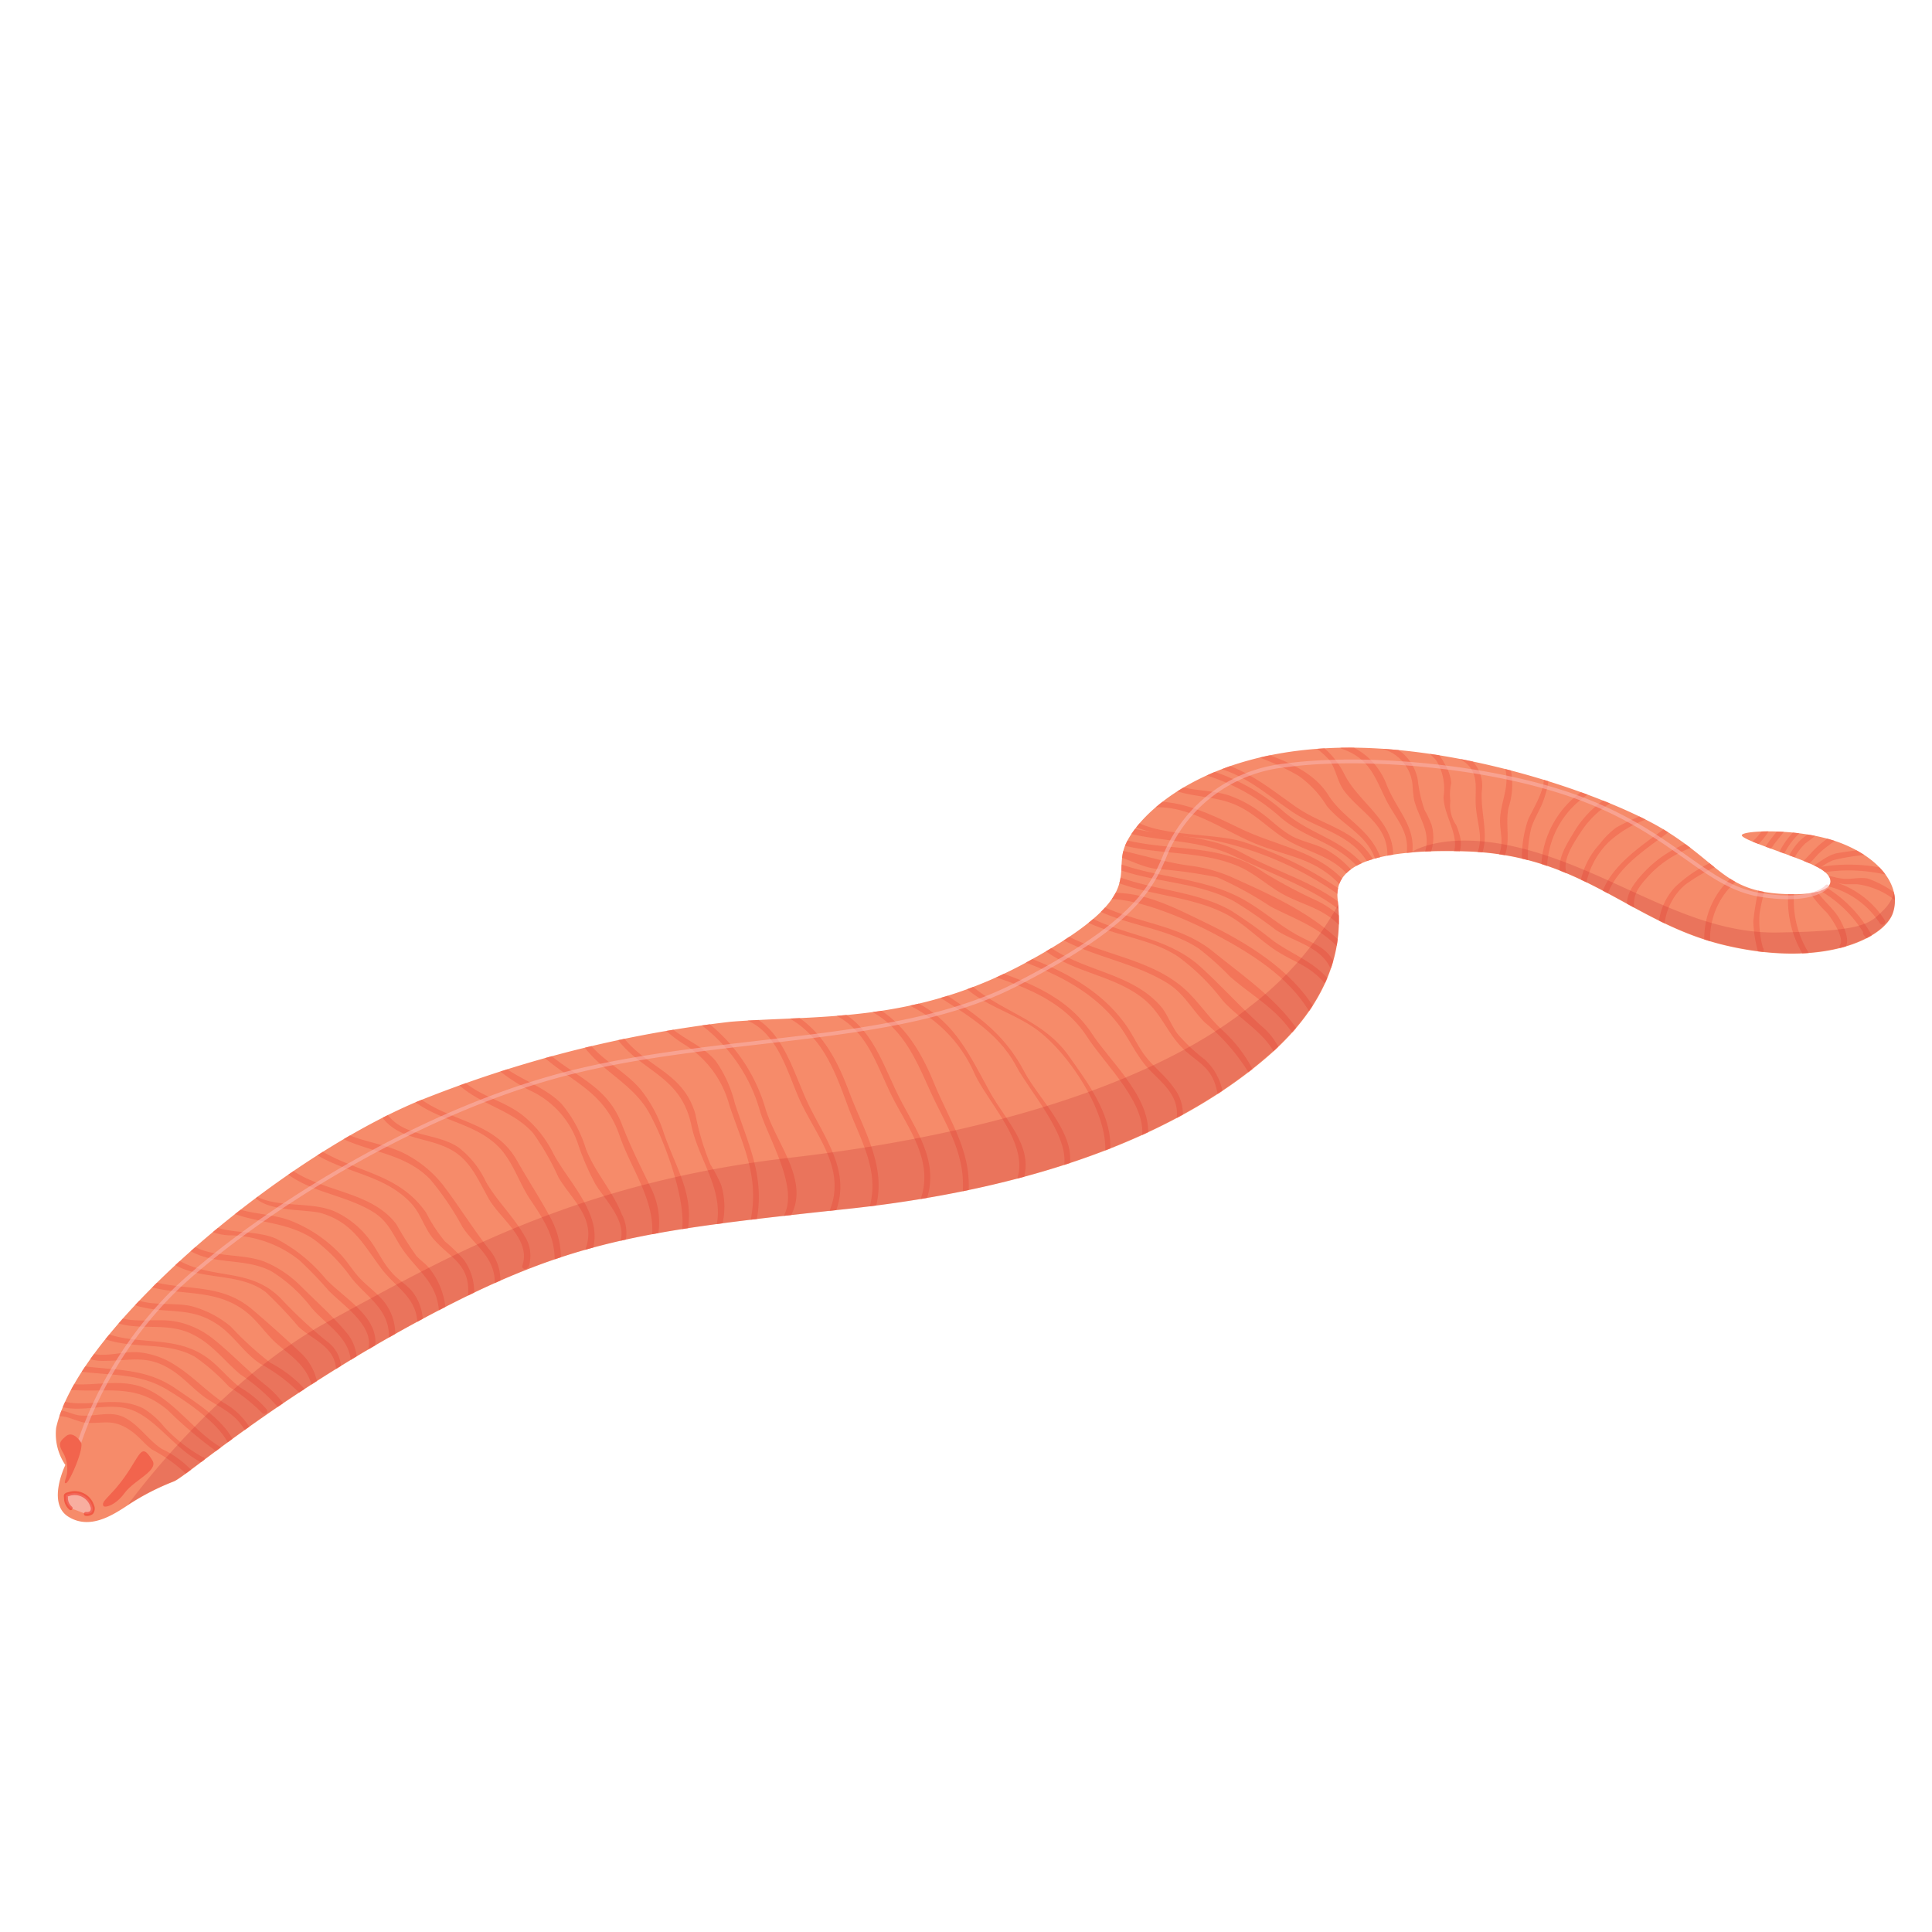<svg id="Animals&#x52A8;&#x7269;" xmlns="http://www.w3.org/2000/svg" xmlns:xlink="http://www.w3.org/1999/xlink" viewbox="0 0 128 128" width="128" height="128"><defs><style>.cls-1,.cls-7{fill:none;stroke:none;}.cls-2{fill:#f68b6a;stroke:none;}.cls-3{fill:#facac9;stroke:#ed3124;stroke-miterlimit:10;stroke-width:0.26px;opacity:0.56;}.cls-3,.cls-7{stroke-linecap:round;}.cls-4{opacity:0.72;stroke:none;}.cls-5{clip-path:url(#clip-path);stroke:none;}.cls-6{fill:#f26c52;stroke:none;}.cls-7{stroke:#f9b7b3;stroke-linejoin:round;stroke-width:0.25px;opacity:0.53;}.cls-8{fill:#f2644d;stroke:none;}.cls-9{fill:#c1272d;opacity:0.22;stroke:none;}</style><clippath id="clip-path"><path class="cls-1" d="M4.33,97.06a3.65,3.65,0,0,1-.61-2.46C4,93.33,5,90.43,9.95,85.43s11.94-10,17.6-12.41a79.75,79.75,0,0,1,20.89-5.33c5.89-.46,12.13.15,19.69-4s5.76-5.51,6.32-7.41,4.56-6.19,13.28-6.7,19,3.22,22.58,5.43,4,4,7.71,4.21,3.82-1,2.45-1.74-5.06-1.8-5.07-2.14,4-.51,6.65.55,3.93,2.94,3.36,4.61-4.59,3.64-11,2.16-9.44-6-17.26-6.25-8.67,1.7-8.53,3.14.7,5.81-4.6,10.42S69.95,78.61,56.17,80.09s-18.44,2.06-28.24,7.33S12.3,97.86,11.52,98.15a16.21,16.21,0,0,0-3,1.54c-1.06.7-2.57,1.69-4,.79S4.33,97.06,4.33,97.06Z"/></clippath></defs><title>animals&#x52A8;&#x7269;</title><path class="cls-2" d="M4.33,97.06a3.65,3.65,0,0,1-.61-2.46C4,93.33,5,90.43,9.95,85.43s11.94-10,17.6-12.41a79.75,79.75,0,0,1,20.89-5.33c5.89-.46,12.13.15,19.69-4s5.76-5.51,6.32-7.41,4.56-6.19,13.28-6.7,19,3.22,22.58,5.43,4,4,7.71,4.21,3.82-1,2.45-1.74-5.06-1.8-5.07-2.14,4-.51,6.65.55,3.93,2.94,3.36,4.61-4.59,3.64-11,2.16-9.44-6-17.26-6.25-8.67,1.7-8.53,3.14.7,5.81-4.6,10.42S69.95,78.61,56.17,80.09s-18.44,2.06-28.24,7.33S12.3,97.86,11.52,98.15a16.21,16.21,0,0,0-3,1.54c-1.06.7-2.57,1.69-4,.79S4.33,97.06,4.33,97.06Z"/><path class="cls-3" d="M4.68,99.92a.89.89,0,0,1-.31-.72.22.22,0,0,1,0-.13A.23.23,0,0,1,4.52,99a1.22,1.22,0,0,1,1.59.78.42.42,0,0,1-.05.43.51.51,0,0,1-.37.09"/><g class="cls-4"><g class="cls-5"><path class="cls-6" d="M12.71,97.43a6.61,6.61,0,0,0-2-1.44c-.89-.58-1.53-1.62-2.49-2.09s-1.91,0-3-.13c-.61-.1-1.07-.48-1.67-.22-.23.1,0,.43.2.33.48-.21,1.41.34,1.93.38,1.21.09,1.83-.35,3.14.64.44.34.79.79,1.24,1.13a9.89,9.89,0,0,1,2.25,1.6c.15.2.49,0,.33-.2Z"/><path class="cls-6" d="M13.45,96.55a10.3,10.3,0,0,1-2.56-2,5.36,5.36,0,0,0-1.4-1.24c-1.75-.87-3.48-.06-5.26-.45-.24-.05-.35.32-.1.37,1.57.35,3.28-.41,4.79.26s2.71,2.49,4.34,3.36c.22.12.42-.22.2-.33Z"/><path class="cls-6" d="M14.6,95.87c-1.74-1.06-2.92-2.9-4.77-3.8-1.63-.8-3.34-.24-5.06-.37-.25,0-.25.37,0,.39,2.45.18,4.22-.45,6.34,1.33a28.09,28.09,0,0,0,3.3,2.79c.21.13.41-.2.2-.33Z"/><path class="cls-6" d="M15.43,95.38c-.72-1.39-2.52-2.51-3.8-3.39-2-1.38-4-1.18-6.28-1.5-.24,0-.35.34-.1.37,2,.28,3.94.09,5.76,1.17,1.28.76,3.39,2.19,4.09,3.55.11.22.45,0,.33-.2Z"/><path class="cls-6" d="M16.53,94.55a4.79,4.79,0,0,0-1.72-1.62c-1.12-.74-2-1.72-3.15-2.45a5.4,5.4,0,0,0-2.4-.88c-1.1-.12-2.35.41-3.41,0-.24-.08-.34.29-.1.37a2.8,2.8,0,0,0,1.15.19c1.77,0,2.88-.45,4.54.65.78.52,1.39,1.23,2.15,1.78,1,.69,1.94,1,2.61,2.13a.19.19,0,0,0,.33-.2Z"/><path class="cls-6" d="M17.68,93.39a6.89,6.89,0,0,0-1.77-1.47c-.81-.6-1.41-1.43-2.23-2C11.6,88.45,9.25,89.16,7,88.33c-.23-.09-.34.29-.1.37,2,.72,4.12.14,6,1.18a13.64,13.64,0,0,1,2.28,2,11.94,11.94,0,0,1,2.16,1.71c.15.2.48,0,.33-.2Z"/><path class="cls-6" d="M18.9,93.16a6.72,6.72,0,0,0-1.4-1.47c-1.14-.92-2.15-2-3.26-2.89a5.72,5.72,0,0,0-2.38-1.2c-1.5-.36-3.05.22-4.49-.52-.22-.12-.42.22-.2.33,1.78.93,3.76.06,5.6,1,1.29.63,2.08,1.75,3.16,2.65a12.32,12.32,0,0,1,2.64,2.35c.14.2.48,0,.33-.2Z"/><path class="cls-6" d="M20.32,92.18a8.27,8.27,0,0,0-2.42-1.9,22.31,22.31,0,0,1-2.62-2.4,6.81,6.81,0,0,0-2.51-1.32c-1.23-.34-3.25.1-4.23-.76-.19-.16-.46.11-.27.27a2.62,2.62,0,0,0,1.23.55c1.66.39,3.09,0,4.71,1,1.21.72,1.85,1.93,3,2.71A11.3,11.3,0,0,1,20,92.45c.16.19.43-.08.27-.27Z"/><path class="cls-6" d="M21.06,91.82A3.75,3.75,0,0,0,20,89.7c-1.07-1-2.17-2-3.27-2.93-2.14-1.82-4.39-1.19-6.91-1.94a.19.19,0,0,0-.1.37c2.35.7,4.69.1,6.74,1.84.7.6,1.21,1.4,1.9,2,1,.86,2,1.48,2.33,2.88.06.24.43.14.37-.1Z"/><path class="cls-6" d="M22.6,90.7a2.23,2.23,0,0,0-.94-1.83,29.92,29.92,0,0,1-2.92-2.7c-2.08-2.27-4.57-1.3-7-2.72a.19.19,0,0,0-.2.33c1.89,1.08,4.31.5,6.06,1.82a27.77,27.77,0,0,1,2.17,2.29c.91.86,2.4,1.31,2.49,2.8,0,.25.4.25.39,0Z"/><path class="cls-6" d="M23.64,90.36a2.93,2.93,0,0,0-.69-2.08c-.83-1-2.05-2.11-3-3.05a7.38,7.38,0,0,0-2.4-1.63C16,83,14,83.37,12.64,82.44c-.21-.14-.4.2-.2.33,1.67,1.11,3.81.5,5.6,1.49a10,10,0,0,1,2.58,2.36c1,1.19,2.62,2,2.63,3.74a.19.19,0,0,0,.39,0Z"/><path class="cls-6" d="M24.78,89.56c.61-2.17-1.91-3.46-3.21-4.84a10.48,10.48,0,0,0-3.27-2.65c-1.44-.63-3.16-.24-4.53-1-.22-.12-.42.22-.2.33a3.75,3.75,0,0,0,1.53.44,7.61,7.61,0,0,1,4.72,1.64,25.89,25.89,0,0,1,1.93,2c.9.95,3.09,2.35,2.64,3.94a.19.19,0,0,0,.37.1Z"/><path class="cls-6" d="M26.16,88.82a3.47,3.47,0,0,0-.69-2.55c-.53-.67-1.29-1.15-1.84-1.82-.39-.47-.72-1-1.15-1.43a9.19,9.19,0,0,0-3.11-2.1c-1.31-.54-2.81-.44-4.08-1-.23-.1-.42.24-.2.33,1.89.82,3.9.64,5.72,1.87a11.71,11.71,0,0,1,2.49,2.57c1.08,1.33,2.61,2.11,2.46,4.12,0,.25.37.25.39,0Z"/><path class="cls-6" d="M28,87.91a3.3,3.3,0,0,0-.65-2.3c-.39-.5-1-.83-1.39-1.3-.62-.67-.95-1.5-1.5-2.21a6.08,6.08,0,0,0-2.18-1.79c-1.61-.78-4.11-.2-5.51-1.19.2.14.4-.19.2-.33l0,0c-.13-.09-.35.06-.28.22.55,1.32,3.62,1.08,4.58,1.36,2.09.61,2.81,2.09,4,3.68,1,1.32,2.46,1.95,2.38,3.88,0,.25.38.25.39,0Z"/><path class="cls-6" d="M29.54,87.28A5,5,0,0,0,28.42,84c-.25-.3-.58-.51-.84-.8a23.05,23.05,0,0,1-1.32-2.09C24.54,78.83,21.13,79,19,77.27c-.19-.16-.47.11-.27.27,1.77,1.49,4.09,1.58,6,2.76,1.15.71,1.4,1.8,2.16,2.77,1.12,1.44,2.2,2.13,2.21,4.19a.19.19,0,0,0,.39,0Z"/><path class="cls-6" d="M31.36,86.22a3.64,3.64,0,0,0-.63-2.76,11.46,11.46,0,0,0-1.25-1.21,10.22,10.22,0,0,1-1.25-1.91c-1.89-2.7-4.76-2.63-7.31-4.32-.21-.14-.4.2-.2.33,2.09,1.38,4.71,1.44,6.5,3.35.69.73.89,1.7,1.54,2.43,1.15,1.29,2.53,1.68,2.22,4,0,.24.34.35.37.1Z"/><path class="cls-6" d="M33.12,85.28a3.17,3.17,0,0,0-.74-2.54c-1-1.28-1.84-2.62-2.8-3.92a7.68,7.68,0,0,0-3-2.5c-1.41-.63-2.92-.71-4.27-1.52a.19.19,0,0,0-.2.33c2.08,1.24,4.58,1.14,6.39,3a18.89,18.89,0,0,1,2.14,3.16c.87,1.32,2.32,2.11,2.12,4,0,.25.36.25.39,0Z"/><path class="cls-6" d="M35,84a2.39,2.39,0,0,0-.25-2.12c-.71-1.26-1.81-2.29-2.55-3.57A6.12,6.12,0,0,0,30.35,76c-1.54-1-3.58-.61-4.77-2.27-.14-.2-.48,0-.33.2,1.24,1.74,3.26,1.32,4.91,2.41,1.1.73,1.6,2,2.25,3.13.8,1.33,2.77,2.66,2.2,4.37-.08.24.3.34.37.1Z"/><path class="cls-6" d="M37.13,84a5.6,5.6,0,0,0-.58-3.17c-.7-1.33-1.56-2.63-2.3-3.94-1.51-2.67-4.5-2.52-6.67-4.3-.19-.16-.47.12-.27.27,1.84,1.5,4.45,1.53,6,3.43.79,1,1.13,2.15,1.82,3.18,1,1.5,1.75,2.59,1.6,4.52,0,.25.37.25.39,0Z"/><path class="cls-6" d="M39.19,83c.92-2.38-1.5-4.62-2.54-6.59a7.44,7.44,0,0,0-2-2.5c-1.26-1-2.88-1.27-4.06-2.38-.18-.17-.46.1-.27.27,1.49,1.41,3.6,1.7,5,3.27A17.39,17.39,0,0,1,37,78c.91,1.53,2.56,2.77,1.77,4.81-.09.23.28.33.37.1Z"/><path class="cls-6" d="M41.28,82.75a2.66,2.66,0,0,0-.09-2.31c-.6-1.53-1.75-2.74-2.37-4.31a8.47,8.47,0,0,0-1.62-3C36,71.91,34.27,71.5,33,70.38c-.19-.16-.46.11-.27.27a12.51,12.51,0,0,0,2.35,1.58,6,6,0,0,1,3.24,3.63,16.6,16.6,0,0,0,1.14,2.61c.66,1.08,2.31,2.66,1.5,4.08a.19.19,0,0,0,.33.2Z"/><path class="cls-6" d="M43.55,82.09a5.1,5.1,0,0,0-.33-3.19c-.71-1.48-1.4-2.81-2-4.36-1-2.66-3.13-3.16-5.1-4.93-.19-.17-.46.11-.27.27,2.08,1.86,4.19,2.42,5.2,5.36.78,2.27,2.44,4.39,2.13,6.84,0,.25.36.24.39,0Z"/><path class="cls-6" d="M45.51,81.79c.55-2.6-.69-4.28-1.53-6.72a9,9,0,0,0-1.54-2.89c-1.12-1.33-2.78-2-3.71-3.48-.13-.21-.47,0-.33.2,1.2,2,3.47,2.77,4.62,4.85,1.05,1.9,2.54,6,2.13,7.94-.05.24.32.35.37.1Z"/><path class="cls-6" d="M47.78,81.4a5,5,0,0,0,0-2.89,9.32,9.32,0,0,0-.71-1.35,17.18,17.18,0,0,1-1-3.35c-.83-2.86-3.33-3.06-4.94-5.3-.14-.2-.48,0-.33.2,1.67,2.33,4.29,2.5,5,5.82.47,2.31,2.24,4.37,1.64,6.79a.19.19,0,0,0,.37.1Z"/><path class="cls-6" d="M50.06,81.2c.69-3.11-.41-5.16-1.38-8.12a8.29,8.29,0,0,0-1.25-2.77c-.9-1.1-2.3-1.47-3.27-2.51-.17-.18-.44.09-.27.27a8.89,8.89,0,0,0,1.6,1.22,6.8,6.8,0,0,1,2.82,3.89C49.25,76,50.37,78,49.68,81.1c-.05.24.32.35.37.1Z"/><path class="cls-6" d="M52.11,81c1.81-2.46-.58-5-1.37-7.46a11.31,11.31,0,0,0-4.55-6.3c-.21-.14-.4.19-.2.33a10.82,10.82,0,0,1,4.37,6.07c.61,1.95,2.76,5.33,1.41,7.16-.15.2.19.39.33.2Z"/><path class="cls-6" d="M55.26,80.54c1.16-2.65-.35-4.72-1.55-7.07s-1.79-5.65-4.61-6.41a.19.19,0,0,0-.1.37c2.47.66,3.1,3.49,4,5.48,1.08,2.36,3.15,4.6,1.91,7.43-.1.23.23.42.33.2Z"/><path class="cls-6" d="M58,80.07c.78-2.78-.79-5.18-1.75-7.75-.87-2.32-2-4.39-4.29-5.46-.23-.1-.42.23-.2.33,2.61,1.19,3.48,3.56,4.4,6.06.81,2.21,2.14,4.29,1.45,6.71a.19.19,0,0,0,.37.1Z"/><path class="cls-6" d="M61.28,79.78c1-2.51-.32-4.49-1.5-6.68-1.28-2.38-1.88-5.17-4.56-6.32-.23-.1-.42.24-.2.33,2.41,1,3,3.36,4.06,5.49S62,77,60.91,79.67c-.09.23.29.33.37.1Z"/><path class="cls-6" d="M64.11,79.59c.44-3.12-1.13-5.13-2.25-7.88-.9-2.2-2.18-4.29-4.45-5.29-.23-.1-.42.23-.2.33,2.52,1.11,3.39,3.26,4.43,5.56s2.5,4.28,2.09,7.16c0,.24.34.35.37.1Z"/><path class="cls-6" d="M67.51,78.81c1.37-2.49-.78-4.38-1.93-6.47-1.53-2.78-2.51-5-5.61-6.28-.23-.1-.43.24-.2.33a9.08,9.08,0,0,1,4.79,4.73c1,2.14,4,5,2.61,7.49-.12.22.21.41.33.2Z"/><path class="cls-6" d="M70.72,77.72c.92-2.32-1.87-4.84-2.84-6.69-1.46-2.78-3.43-3.94-6-5.66-.21-.14-.4.2-.2.33,2.15,1.41,4.41,2.6,5.65,4.94.94,1.77,3.86,4.94,3.06,7-.09.23.28.33.37.1Z"/><path class="cls-6" d="M73.51,76.75c.39-2.59-1.27-4.76-2.7-6.79C69,67.41,66.05,67,64,64.95a.19.19,0,0,0-.27.27c1.37,1.37,3.24,1.81,4.81,2.89,2.22,1.53,5.06,5.8,4.65,8.53,0,.24.34.35.37.1Z"/><path class="cls-6" d="M76,75.62c.55-2.65-2.35-5.15-3.64-7.11-1.7-2.6-4.55-3.6-7.39-4.49-.24-.07-.34.3-.1.37,2.71.85,5.54,1.8,7.16,4.31,1.22,1.89,4.08,4.51,3.6,6.82-.05.24.32.35.37.1Z"/><path class="cls-6" d="M78.27,74.53a2.79,2.79,0,0,0-.51-2.47c-.57-.83-1.41-1.42-2-2.25-.42-.6-.72-1.26-1.14-1.86C72.79,65.34,69.85,64,66.9,63c-.24-.08-.34.3-.1.37,2.76.91,5.49,2.13,7.3,4.5.63.83,1.06,1.78,1.7,2.6.91,1.15,2.55,2,2.1,3.93-.06.24.32.35.37.1Z"/><path class="cls-6" d="M81.06,72.81a3.84,3.84,0,0,0-1.25-2.62,11.76,11.76,0,0,1-1.8-1.7c-.39-.53-.62-1.17-1-1.69-1.9-2.34-5.2-2.41-7.51-4.1-.2-.15-.4.19-.2.33,2,1.45,4.57,1.61,6.48,3.16,1.06.86,1.46,2,2.33,3,1.13,1.29,2.34,1.33,2.6,3.6,0,.25.42.25.39,0Z"/><path class="cls-6" d="M83.07,71a9.39,9.39,0,0,0-2.15-2.81c-1-.94-1.74-2.17-2.84-3-2.36-1.81-5.54-2-8-3.55a.19.19,0,0,0-.2.33c2.32,1.4,5.11,1.72,7.44,3.15,1.11.68,1.62,1.72,2.49,2.61a13.53,13.53,0,0,1,3,3.47c.11.22.45,0,.33-.2Z"/><path class="cls-6" d="M84.91,69.86A4.33,4.33,0,0,0,83.6,68c-1.39-1.26-2.62-2.62-4-3.89-2.37-2.19-5.45-2.07-8.07-3.72-.21-.13-.41.2-.2.33C73.41,62,76,62.05,78,63.34a14.41,14.41,0,0,1,3,2.94c1,1.14,3,2.29,3.51,3.68.09.23.46.13.37-.1Z"/><path class="cls-6" d="M86.07,68.39c-1.45-2.21-3.72-3.73-5.73-5.37C78,61.15,75,61.16,72.53,59.78c-.22-.12-.41.21-.2.33,2.25,1.24,4.91,1.31,7.09,2.73a19,19,0,0,1,2.06,1.85c1.57,1.37,3.07,2.1,4.25,3.9.14.21.47,0,.33-.2Z"/><path class="cls-6" d="M87.07,66.79c-1.57-2.57-4.48-4.34-7.14-5.63-2.23-1.08-4.54-2.33-7.05-1.93-.25,0-.14.41.1.37,2-.31,5.77,1.35,7.55,2.31,2.34,1.25,4.8,2.77,6.2,5.08.13.21.47,0,.33-.2Z"/><path class="cls-6" d="M88,64.87c-1-1.17-2.39-1.64-3.66-2.55a30.92,30.92,0,0,0-2.8-2C79.19,59,76.36,59,73.87,58c-.23-.09-.33.28-.1.37,2.46,1,5.26,1,7.57,2.25,1.23.67,2.2,1.75,3.38,2.47s2,.89,3,2c.17.19.44-.09.27-.27Z"/><path class="cls-6" d="M88.45,63.87c-.54-1.06-1.2-1.25-2.24-1.78-1.3-.66-2.36-1.63-3.61-2.37-2.82-1.67-5.95-1.46-8.91-2.68-.23-.1-.33.28-.1.37,2.66,1.1,5.62.94,8.17,2.3a31.12,31.12,0,0,1,2.74,1.88c1.19.8,2.91,1.09,3.61,2.48.11.22.45,0,.33-.2Z"/><path class="cls-6" d="M89.07,62.66c-2-2.09-4.81-3.35-7.41-4.52a9.88,9.88,0,0,0-2.79-.78c-1.86-.24-3.57-.86-5.4-1.17-.24,0-.35.33-.1.37,1.12.19,2.06.83,3.17,1a32.25,32.25,0,0,1,4.1.56,24.16,24.16,0,0,1,3.54,1.94c1.77.91,3.17,1.33,4.61,2.84.17.18.45-.09.27-.27Z"/><path class="cls-6" d="M89.24,61.2a6.18,6.18,0,0,0-1.9-1.48,34.05,34.05,0,0,1-3.6-1.91,8.3,8.3,0,0,0-1.16-.67c-2.8-1.29-6.08-.72-9-1.79-.23-.09-.34.29-.1.37,2.74,1,5.8.53,8.47,1.63,1.21.5,2.1,1.41,3.25,2,1.37.68,2.62.91,3.72,2.15.17.19.44-.09.27-.27Z"/><path class="cls-6" d="M89.14,60.11c-2-1.67-4.5-2.31-6.75-3.55-2.73-1.51-5.84-1-8.69-2.07-.23-.09-.33.29-.1.37,2.66,1,5.55.61,8.13,1.84,2.21,1.06,5.32,2.17,7.13,3.68.19.16.47-.11.27-.27Z"/><path class="cls-6" d="M89,59.08a24.51,24.51,0,0,0-6.53-3.27c-2.08-.72-6.52-.24-8-2-.17-.19-.44.09-.27.27,1.2,1.37,4.25,1.24,5.91,1.53a22.35,22.35,0,0,1,8.74,3.78c.2.15.39-.19.2-.33Z"/><path class="cls-6" d="M89.29,58.61c-2-2.33-4.64-2.48-7.29-3.8-2.06-1-4.54-2.21-6.85-1.47-.24.08-.14.45.1.37,2.88-.92,5.46,1.17,7.89,2.17,2.26.93,4.12.94,5.88,3,.16.19.44-.09.27-.27Z"/><path class="cls-6" d="M89.55,57.66a6.34,6.34,0,0,0-1.67-1.36c-.76-.42-1.7-.54-2.45-1s-1.24-1-1.88-1.45a7.8,7.8,0,0,0-2.12-1.15c-1.62-.52-3.27-.13-4.69-1.37-.19-.16-.46.11-.27.27,1.61,1.4,3.69.91,5.54,1.79,1.21.57,2.09,1.56,3.23,2.24,1.35.81,2.93,1.06,4,2.27.17.18.44-.09.27-.27Z"/><path class="cls-6" d="M90.58,57.61c-1.53-2-3.63-2.24-5.44-3.76a13.62,13.62,0,0,0-6.32-3.16c-.24-.05-.35.32-.1.37a13.22,13.22,0,0,1,6.13,3.1c1.77,1.5,3.87,1.64,5.4,3.64.15.2.49,0,.33-.2Z"/><path class="cls-6" d="M91.05,57.08c-1.16-2.12-3.33-2.33-5.19-3.62-2-1.41-3.67-2.85-6.22-3.18-.25,0-.24.36,0,.39,2.56.34,4,1.78,6,3.13,1.78,1.19,3.95,1.45,5.05,3.48.12.22.45,0,.33-.2Z"/><path class="cls-6" d="M91.57,57.18C91,55,89.06,54.35,88,52.67s-3.11-2.36-4.88-3c-.24-.08-.34.29-.1.37a16.56,16.56,0,0,1,3,1.35,6.77,6.77,0,0,1,1.88,2c1.14,1.39,2.84,1.94,3.32,3.88.06.24.43.14.37-.1Z"/><path class="cls-6" d="M92.29,56.83c.15-2.4-2.23-3.59-3.21-5.51a5.54,5.54,0,0,0-3.2-2.82l-.05.38.27,0c.25,0,.25-.37,0-.39l-.27,0c-.23,0-.24.31-.05.38a5.09,5.09,0,0,1,2.32,1.52c.42.6.5,1.39.95,2,1.12,1.48,3,2.29,2.86,4.44,0,.25.37.25.39,0Z"/><path class="cls-6" d="M93.47,57c.54-2.08-.86-3.16-1.6-5A4.58,4.58,0,0,0,89,49.24c-.24-.08-.34.29-.1.37,1.77.61,2.15,1.76,2.89,3.3.67,1.38,1.77,2.27,1.33,4a.19.19,0,0,0,.37.1Z"/><path class="cls-6" d="M94.73,56.66a3.12,3.12,0,0,0,.12-2,7.38,7.38,0,0,0-.47-1,8.91,8.91,0,0,1-.45-2,3.08,3.08,0,0,0-2.3-2.43.19.19,0,0,0-.1.37,2.72,2.72,0,0,1,2.06,2.49,7.88,7.88,0,0,0,.1.91c.33,1.29,1.19,2.14.67,3.59-.08.24.29.34.37.1Z"/><path class="cls-6" d="M96.56,56.84a2.12,2.12,0,0,0,.19-1.32,4.73,4.73,0,0,0-.27-.85,2.31,2.31,0,0,1-.39-1.61,3.52,3.52,0,0,1,.06-1.19,3,3,0,0,0-.47-1.32,3.7,3.7,0,0,0-.46-.68c.29.29-1.28-1.4-.93-.42.08.23.46.13.37-.1v0a.2.2,0,0,0-.24-.14h0c-.11,0-.2.18-.12.28.26.34.63.59.88.93a3.57,3.57,0,0,1,.46,2.36c0,1.27,1.15,2.64.62,3.85-.1.23.23.42.33.2Z"/><path class="cls-6" d="M98,57c.77-1.42.08-3,.17-4.57A2.36,2.36,0,0,0,97,50a.19.19,0,0,0-.2.33c1.37.82.84,2,1,3.32s.52,2.09-.08,3.19c-.12.22.22.42.33.2Z"/><path class="cls-6" d="M99.55,50.43c.6,1.36,0,2.28-.15,3.6-.11,1,.33,1.73-.15,2.73-.11.22.23.42.33.2.57-1.18.12-2.23.36-3.43a5,5,0,0,0-.06-3.29c-.1-.23-.44,0-.33.2Z"/><path class="cls-6" d="M102.09,51.15c.67.6-.61,2.57-.85,3.16a7.59,7.59,0,0,0-.4,2.77.19.19,0,0,0,.39,0,8,8,0,0,1,.23-2.26c.22-.68.65-1.27.87-2,.17-.53.5-1.56,0-2-.19-.17-.46.11-.27.27Z"/><path class="cls-6" d="M105,52.31a6.35,6.35,0,0,0-2.89,5.18.19.19,0,0,0,.39,0,5.94,5.94,0,0,1,2.69-4.84c.21-.14,0-.47-.2-.33Z"/><path class="cls-6" d="M106.67,52.74a6.88,6.88,0,0,0-2.42,2.44c-.47.78-1.18,1.87-.82,2.8.09.23.46.13.37-.1-.34-.89.48-2.06.95-2.78a6.29,6.29,0,0,1,2.12-2,.19.19,0,0,0-.2-.33Z"/><path class="cls-6" d="M108.85,54a14.82,14.82,0,0,0-1.76.82A5.44,5.44,0,0,0,106,55.9a5.21,5.21,0,0,0-1.35,2.9c0,.25.38.25.39,0a5.36,5.36,0,0,1,1.58-3.05A7.58,7.58,0,0,1,109,54.31c.22-.12,0-.45-.2-.33Z"/><path class="cls-6" d="M110.57,54.68c-1.77,1.36-4.08,2.7-4.59,5-.05.24.32.35.37.1.49-2.23,2.72-3.51,4.41-4.81.2-.15,0-.49-.2-.33Z"/><path class="cls-6" d="M112.32,55.68a7.74,7.74,0,0,0-3.29,2c-.69.72-1.62,1.79-1.07,2.82.12.22.45,0,.33-.2a2,2,0,0,1,.2-1.33,4.18,4.18,0,0,1,.54-.72,7,7,0,0,1,.87-.86,7.36,7.36,0,0,1,2.52-1.35c.24-.07.14-.45-.1-.37Z"/><path class="cls-6" d="M113.69,57A9,9,0,0,0,111,58.75a4.13,4.13,0,0,0-1.13,2.79c0,.25.4.25.39,0a4,4,0,0,1,1.37-2.91,11.4,11.4,0,0,1,2.25-1.29.19.19,0,0,0-.2-.33Z"/><path class="cls-6" d="M114.89,58A5.34,5.34,0,0,0,113,63.11c0,.19.33.18.37,0l0-.15c.06-.24-.31-.35-.37-.1l0,.15h.37a5,5,0,0,1,1.84-4.77c.2-.16-.08-.43-.27-.27Z"/><path class="cls-6" d="M116.52,58.89a18.41,18.41,0,0,0-.36,2.15,8.61,8.61,0,0,0,.31,2,.2.2,0,0,0,.37,0l0-.08a.19.19,0,0,0-.37-.1l0,.08h.37a6.79,6.79,0,0,1-.27-2.35c.07-.58.25-1.15.33-1.73,0-.25-.36-.24-.39,0Z"/><path class="cls-6" d="M118.5,58.93a6.91,6.91,0,0,0,1.43,5c.16.19.44-.09.27-.27a6.53,6.53,0,0,1-1.31-4.76c0-.25-.38-.25-.39,0Z"/><path class="cls-6" d="M120,59.27a8.52,8.52,0,0,0,1,1.16c.32.35,1.27,1.76.88,2.21l.3,0v0l0,.23h0c.19-.17-.09-.44-.27-.27h0a.19.19,0,0,0,0,.23v0a.2.2,0,0,0,.3,0c.39-.46,0-1.31-.23-1.75-.41-.85-1.15-1.32-1.64-2.1-.13-.21-.47,0-.33.2Z"/><path class="cls-6" d="M120.45,58.93a8.08,8.08,0,0,1,3.28,3.34l.33-.2-.26-.34c-.15-.2-.49,0-.33.2l.26.34a.19.19,0,0,0,.33-.2,8.45,8.45,0,0,0-3.42-3.48.19.19,0,0,0-.2.33Z"/><path class="cls-6" d="M120.54,58.61a5.68,5.68,0,0,1,4,2.56.19.19,0,0,0,.33-.2,6,6,0,0,0-4.23-2.74c-.24-.05-.35.32-.1.37Z"/><path class="cls-6" d="M120.58,58.27c.58,0,1.11.28,1.69.31.26,0,.51,0,.77,0a5.05,5.05,0,0,1,2.6,1.14c.21.13.41-.2.2-.33a7,7,0,0,0-2.08-1.18c-.57-.12-1.16.08-1.73,0s-.94-.25-1.44-.28c-.25,0-.25.37,0,.39Z"/><path class="cls-6" d="M126.09,57.87a11.38,11.38,0,0,0-6.1-.31c-.24.05-.14.43.1.37a11,11,0,0,1,5.89.31c.24.08.34-.3.1-.37Z"/><path class="cls-6" d="M124.38,56.22a25.23,25.23,0,0,0-2.7.31c-.84.2-1.37.89-2.18,1.14-.24.07-.14.45.1.37.71-.22,1.19-.81,1.89-1.06a13.69,13.69,0,0,1,2.88-.38c.24,0,.25-.42,0-.39Z"/><path class="cls-6" d="M122.28,55.09c-.56-.1-1.12.4-1.54.72-.65.5-1.11,1.19-1.76,1.68l.27.27,0-.1c.11-.22-.22-.42-.33-.2l0,.1c-.08.16.1.39.27.27a10.48,10.48,0,0,0,1.2-1.17,5.33,5.33,0,0,1,.75-.64c.23-.17.74-.6,1.05-.54s.35-.33.1-.37Z"/><path class="cls-6" d="M120.51,54.67c-.4.45-1,.71-1.38,1.15a4.39,4.39,0,0,0-.81,1.34h.37l0-.1a.19.19,0,0,0-.37.1l0,.1a.2.2,0,0,0,.37,0,3.73,3.73,0,0,1,.94-1.4,12.19,12.19,0,0,0,1.15-.93c.16-.19-.11-.46-.27-.27Z"/><path class="cls-6" d="M119.15,54.81a5.3,5.3,0,0,0-1.5,2.19L118,57l0-.21c0-.25-.36-.24-.39,0l0,.21c0,.23.31.24.38.05a4.9,4.9,0,0,1,1.4-2c.19-.16-.09-.44-.27-.27Z"/><path class="cls-6" d="M118.06,54.68c-.12.15-1.27,1.5-1.13,1.6l.09.22v0c0-.24-.32-.35-.37-.1v0a.2.2,0,0,0,.09.22l0,0a.19.19,0,0,0,.2,0,3.45,3.45,0,0,0,.63-.73l.75-.95c.15-.19-.12-.47-.27-.27Z"/><path class="cls-6" d="M117,54.6a4.07,4.07,0,0,1-.8,1.07,1.28,1.28,0,0,0-.43.73c0,.24.34.35.37.1s.41-.61.65-.89a3.8,3.8,0,0,0,.53-.81c.11-.22-.22-.42-.33-.2Z"/></g></g><path class="cls-7" d="M5,96.37a26,26,0,0,1,6.82-11.13c5.16-4.8,16-11.78,26.34-14.27,10.13-2.44,21.34-1.77,29.07-5.7s9-6.35,9.89-8.43a9.69,9.69,0,0,1,8.05-6.13c5.14-.71,14,0,19.94,2.34s7.94,5.67,11.51,6.24,4.42-.56,4.42-.56"/><path class="cls-8" d="M6.85,99.77c.07.14.78,0,1.41-.86s2.25-1.47,1.84-2.15c-.87-1.43-.74-.13-2.44,1.86C7,99.36,6.73,99.53,6.85,99.77Z"/><path class="cls-8" d="M5.36,95.56c-.24-.37-.64-.71-1-.4s-.53.46-.23,1a2.18,2.18,0,0,1,.32,1.34c0,.36-.3.82-.07.76S5.6,95.93,5.36,95.56Z"/><path class="cls-9" d="M88.66,59.94a21.61,21.61,0,0,1-5.86,6.75c-5.46,4.43-15.69,8.3-30.36,10s-23.2,6.82-30.67,10.85S8.48,99.69,8.48,99.69a16.21,16.21,0,0,1,3-1.54c.78-.28,6.6-5.45,16.4-10.72s14.46-5.85,28.24-7.33S78.72,74.55,84,69.94C88.86,65.71,88.8,61.69,88.66,59.94Z"/><path class="cls-9" d="M125.4,60.47a2.49,2.49,0,0,0,.09-1.29,2.89,2.89,0,0,1-.78,1.19c-.89.89-1.41,1.33-7,1.41s-10.28-3.62-16-5.33-8.18,0-8.18,0a31.08,31.08,0,0,1,3.63-.06c7.82.27,10.85,4.77,17.26,6.25S124.82,62.14,125.4,60.47Z"/></svg>